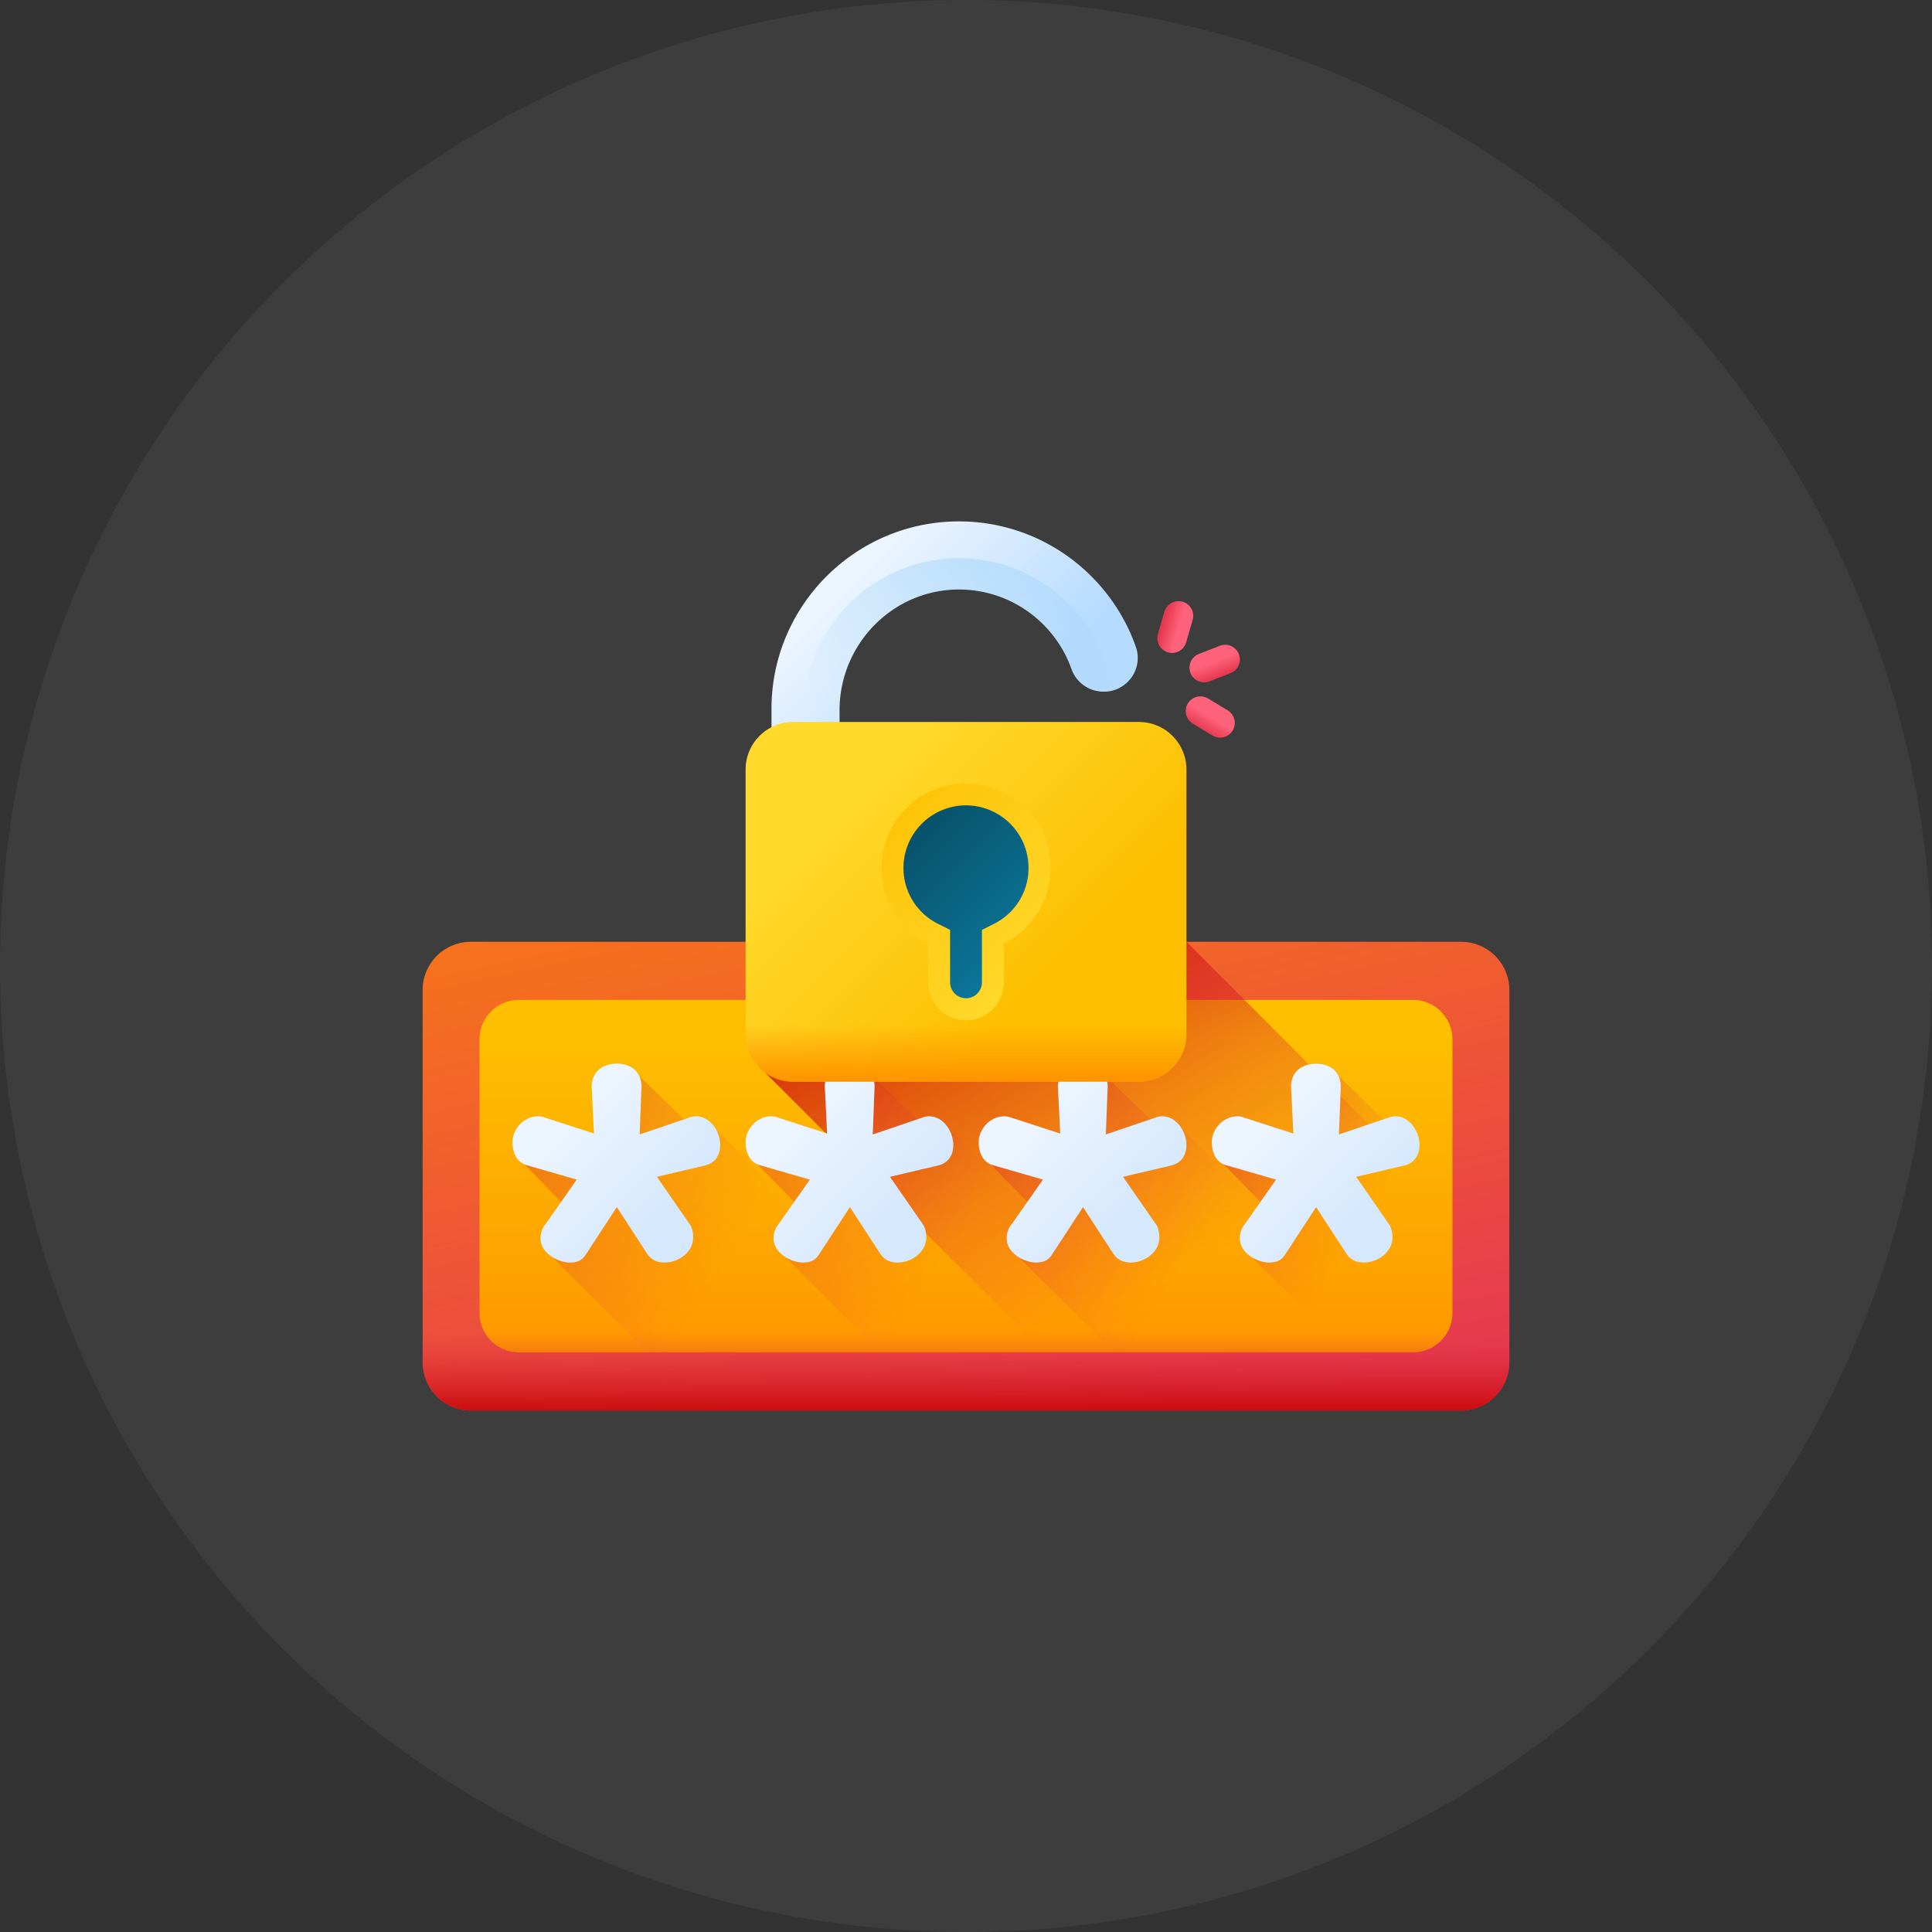 <svg width="128" height="128" viewBox="0 0 128 128" fill="none" xmlns="http://www.w3.org/2000/svg"><rect x="0" y="0" width="128" height="128" fill="#333333" stroke="none"/><circle opacity=".05" cx="64" cy="64" r="64" fill="#fff"/><g clip-path="url(#a)"><path d="M96.804 62.397H31.196A3.196 3.196 0 0 0 28 65.591v24.663a3.196 3.196 0 0 0 3.196 3.196h65.608A3.196 3.196 0 0 0 100 90.255V65.592a3.196 3.196 0 0 0-3.196-3.195z" fill="url(#b)"/><path d="M93.608 66.246H34.392a2.622 2.622 0 0 0-2.623 2.623v18.109a2.622 2.622 0 0 0 2.623 2.622h59.216a2.622 2.622 0 0 0 2.622-2.622v-18.11a2.622 2.622 0 0 0-2.622-2.622z" fill="url(#c)"/><path d="M50.658 71.03L73.08 93.45h23.724A3.196 3.196 0 0 0 100 90.256v-6.462L78.603 62.396H49.68v6.11c0 1.032.213 1.948.98 2.523z" fill="url(#d)"/><path d="M62.236 89.602H42.914l-6.307-6.307c-.445-.273-.66-.699-.66-1.253 0-.401.153-.74.368-.988l1-1.28-2.556-2.623c-.544-.231-.664-.792-.664-1.497 0-.802.568-1.557 1.555-1.557.093 0 .248 0 .464.093l3.38 1.05-.154-3.289c.032-1.02.662-1.34 1.525-1.34.649 0 1.228.118 1.49.68L45.47 74.3s.487-.203.64-.203c.556 0 1.008.205 1.288.668l5.073 5.073 9.764 9.764z" fill="url(#e)"/><path d="M77.68 89.6H58.356l-6.306-6.306c-.445-.273-.661-.7-.661-1.254 0-.4.153-.74.369-.987l.999-1.28-2.556-2.624c-.544-.23-.664-.792-.664-1.496 0-.802.568-1.557 1.555-1.557.093 0 .248 0 .464.093l3.381 1.05-.155-3.29c.032-1.019.663-1.48 1.525-1.48.649 0 1.227.26 1.49.82l2.975 2.868.319-.11c.155-.06.31-.092.463-.092.556 0 1.008.345 1.287.808L77.68 89.6z" fill="url(#f)"/><path d="M93.121 89.6h-19.32l-6.307-6.306c-.445-.273-.803-.7-.803-1.253 0-.401.154-.74.37-.988l.854-1.216.145-.206-2.416-2.482c-.542-.23-.805-.791-.805-1.496 0-.802.71-1.698 1.698-1.698.093 0 .246 0 .464.092l3.24 1.05-.156-3.147c.033-1.02.803-1.481 1.667-1.481.649 0 1.226.26 1.49.82l2.975 2.868.318-.11a1.26 1.26 0 0 1 .463-.092c.556 0 1.006.345 1.288.808l5.073 5.074L93.12 89.6z" fill="url(#g)"/><path d="M96.23 77.264v9.713a2.623 2.623 0 0 1-2.622 2.623h-4.366l-6.306-6.306c-.444-.273-.802-.7-.802-1.253 0-.401.155-.74.37-.988l.855-1.216.145-.206-2.416-2.482c-.543-.23-.806-.791-.806-1.496 0-.802.711-1.698 1.699-1.698.092 0 .246 0 .461.092l3.242 1.05-.155-3.147c.03-1.02.802-1.481 1.666-1.481.649 0 1.227.26 1.49.82l2.973 2.868.32-.11c.156-.06.309-.092.464-.092.556 0 1.006.345 1.287.808l2.5 2.501z" fill="url(#h)"/><path d="M45.68 81.085c.154.185.247.555.247.895 0 .987-.988 1.666-1.883 1.666-.339 0-.833-.062-1.172-.586l-2.006-3.086-2.037 3.117c-.278.462-.648.555-1.08.555-.74 0-1.944-.586-1.944-1.605 0-.4.154-.74.37-.987l2.037-2.901-3.21-.926c-.71-.154-1.049-.772-1.049-1.574s.71-1.697 1.697-1.697c.093 0 .247 0 .463.092l3.24 1.05-.154-3.148c.031-1.018.803-1.481 1.667-1.481s1.605.463 1.636 1.481l-.124 3.21 3.271-1.112c.154-.061.309-.092.463-.092.957 0 1.605 1.018 1.605 1.913 0 .617-.309 1.204-1.05 1.358l-3.147.74 2.16 3.118z" fill="url(#i)"/><path d="M61.123 81.085c.155.185.247.555.247.895 0 .987-.987 1.666-1.882 1.666-.34 0-.833-.062-1.173-.586l-2.006-3.086-2.037 3.117c-.277.462-.648.555-1.08.555-.74 0-1.944-.586-1.944-1.605 0-.4.155-.74.37-.987l2.037-2.901-3.21-.926c-.709-.154-1.048-.772-1.048-1.574s.71-1.697 1.697-1.697c.093 0 .247 0 .463.092l3.24 1.05-.154-3.148c.03-1.018.802-1.481 1.666-1.481.864 0 1.605.463 1.636 1.481l-.124 3.21 3.272-1.112c.154-.061.308-.092.462-.092.957 0 1.605 1.018 1.605 1.913 0 .617-.308 1.204-1.049 1.358l-3.148.74 2.16 3.118z" fill="url(#j)"/><path d="M76.567 81.085c.154.185.247.555.247.895 0 .987-.988 1.666-1.883 1.666-.34 0-.833-.062-1.172-.586l-2.006-3.086-2.037 3.117c-.278.462-.648.555-1.08.555-.741 0-1.944-.586-1.944-1.605 0-.4.154-.74.37-.987l2.037-2.901-3.21-.926c-.71-.154-1.05-.772-1.05-1.574s.71-1.697 1.698-1.697c.093 0 .247 0 .463.092l3.24 1.05-.154-3.148c.031-1.018.803-1.481 1.667-1.481s1.604.463 1.635 1.481l-.123 3.21 3.27-1.112c.155-.061.31-.092.464-.092.957 0 1.605 1.018 1.605 1.913 0 .617-.309 1.204-1.05 1.358l-3.148.74 2.16 3.118z" fill="url(#k)"/><path d="M92.01 81.085c.154.185.247.555.247.895 0 .987-.988 1.666-1.883 1.666-.339 0-.833-.062-1.172-.586l-2.006-3.086-2.037 3.117c-.278.462-.648.555-1.08.555-.74 0-1.944-.586-1.944-1.605 0-.4.154-.74.37-.987l2.037-2.901-3.21-.926c-.71-.154-1.049-.772-1.049-1.574s.71-1.697 1.698-1.697c.092 0 .247 0 .463.092l3.24 1.05-.154-3.148c.03-1.018.802-1.481 1.666-1.481.864 0 1.605.463 1.636 1.481l-.124 3.21 3.271-1.112c.155-.061.309-.092.463-.092.957 0 1.605 1.018 1.605 1.913 0 .617-.309 1.204-1.05 1.358l-3.147.74 2.16 3.118z" fill="url(#l)"/><path d="M73.136 45.825h-.034a2.255 2.255 0 0 1-2.118-1.512c-1.102-3.09-4.073-5.298-7.545-5.258-4.347.051-7.816 3.657-7.816 8.004v1.811h-4.51v-1.906c0-6.848 5.571-12.42 12.42-12.42 5.408 0 10.02 3.476 11.72 8.311.51 1.451-.578 2.97-2.117 2.97z" fill="url(#m)"/><path d="M73.73 45.825h-.628a2.255 2.255 0 0 1-2.118-1.513c-1.102-3.088-4.073-5.297-7.545-5.257-4.347.05-7.816 3.656-7.816 8.004v1.811h-2.392v-1.581c0-5.68 4.62-10.303 10.302-10.303 5.183 0 9.485 3.85 10.197 8.84z" fill="url(#n)"/><path d="M78.874 44.589a.974.974 0 0 1 .553-1.262l1.414-.551a.974.974 0 0 1 .708 1.814l-1.414.552a.974.974 0 0 1-1.261-.553z" fill="url(#o)"/><path d="M78.7 46.606a.974.974 0 0 1 1.337-.328l1.298.785a.974.974 0 0 1-1.008 1.667l-1.299-.786a.974.974 0 0 1-.329-1.338z" fill="url(#p)"/><path d="M77.378 43.22a.974.974 0 0 0 1.207-.664l.423-1.457a.974.974 0 1 0-1.87-.543l-.423 1.457a.974.974 0 0 0 .663 1.207z" fill="url(#q)"/><path d="M75.452 71.661H52.55a3.152 3.152 0 0 1-3.152-3.152V50.984a3.152 3.152 0 0 1 3.152-3.152h22.902a3.153 3.153 0 0 1 3.153 3.152V68.51a3.153 3.153 0 0 1-3.153 3.152z" fill="url(#r)"/><path d="M69.598 57.5a5.599 5.599 0 1 0-8.109 5.005v2.576a2.51 2.51 0 1 0 5.021 0v-2.576a5.597 5.597 0 0 0 3.088-5.004z" fill="url(#s)"/><path d="M64 66.136a1.056 1.056 0 0 1-1.055-1.056v-3.473l-.801-.403a4.125 4.125 0 0 1-2.287-3.704A4.148 4.148 0 0 1 64 53.357a4.148 4.148 0 0 1 4.143 4.143 4.125 4.125 0 0 1-2.286 3.704l-.801.403v3.473c0 .582-.474 1.056-1.056 1.056z" fill="url(#t)"/><path d="M49.397 63.736v4.771a3.152 3.152 0 0 0 3.152 3.153h22.902a3.152 3.152 0 0 0 3.153-3.153v-4.77H49.396z" fill="url(#u)"/><path d="M28 83.648v6.61a3.196 3.196 0 0 0 3.196 3.195h65.608A3.196 3.196 0 0 0 100 90.257v-6.609H28z" fill="url(#v)"/></g><defs><linearGradient id="b" x1="54.706" y1="34.618" x2="67.977" y2="96.454" gradientUnits="userSpaceOnUse"><stop stop-color="#FF9100"/><stop offset="1" stop-color="#E63950"/></linearGradient><linearGradient id="c" x1="64" y1="68.662" x2="64" y2="93.27" gradientUnits="userSpaceOnUse"><stop stop-color="#FDBF00"/><stop offset="1" stop-color="#FF9100"/></linearGradient><linearGradient id="d" x1="78.308" y1="83.967" x2="64.601" y2="55.144" gradientUnits="userSpaceOnUse"><stop stop-color="#E63950" stop-opacity="0"/><stop offset=".047" stop-color="#E4354B" stop-opacity=".047"/><stop offset=".467" stop-color="#D31822" stop-opacity=".467"/><stop offset=".799" stop-color="#C90709" stop-opacity=".799"/><stop offset="1" stop-color="#C50000"/></linearGradient><linearGradient id="e" x1="48.072" y1="83.74" x2="11.968" y2="61.197" gradientUnits="userSpaceOnUse"><stop stop-color="#E63950" stop-opacity="0"/><stop offset=".047" stop-color="#E4354B" stop-opacity=".047"/><stop offset=".467" stop-color="#D31822" stop-opacity=".467"/><stop offset=".799" stop-color="#C90709" stop-opacity=".799"/><stop offset="1" stop-color="#C50000"/></linearGradient><linearGradient id="f" x1="62.569" y1="83.124" x2="26.465" y2="60.581" gradientUnits="userSpaceOnUse"><stop stop-color="#E63950" stop-opacity="0"/><stop offset=".047" stop-color="#E4354B" stop-opacity=".047"/><stop offset=".467" stop-color="#D31822" stop-opacity=".467"/><stop offset=".799" stop-color="#C90709" stop-opacity=".799"/><stop offset="1" stop-color="#C50000"/></linearGradient><linearGradient id="g" x1="78.519" y1="83.44" x2="42.293" y2="60.821" gradientUnits="userSpaceOnUse"><stop stop-color="#E63950" stop-opacity="0"/><stop offset=".047" stop-color="#E4354B" stop-opacity=".047"/><stop offset=".467" stop-color="#D31822" stop-opacity=".467"/><stop offset=".799" stop-color="#C90709" stop-opacity=".799"/><stop offset="1" stop-color="#C50000"/></linearGradient><linearGradient id="h" x1="90.376" y1="81.202" x2="67.276" y2="66.778" gradientUnits="userSpaceOnUse"><stop stop-color="#E63950" stop-opacity="0"/><stop offset=".047" stop-color="#E4354B" stop-opacity=".047"/><stop offset=".467" stop-color="#D31822" stop-opacity=".467"/><stop offset=".799" stop-color="#C90709" stop-opacity=".799"/><stop offset="1" stop-color="#C50000"/></linearGradient><linearGradient id="i" x1="37.144" y1="74.17" x2="44.061" y2="81.088" gradientUnits="userSpaceOnUse"><stop stop-color="#EDF5FF"/><stop offset="1" stop-color="#D5E8FE"/></linearGradient><linearGradient id="j" x1="52.587" y1="74.17" x2="59.504" y2="81.088" gradientUnits="userSpaceOnUse"><stop stop-color="#EDF5FF"/><stop offset="1" stop-color="#D5E8FE"/></linearGradient><linearGradient id="k" x1="68.03" y1="74.17" x2="74.948" y2="81.088" gradientUnits="userSpaceOnUse"><stop stop-color="#EDF5FF"/><stop offset="1" stop-color="#D5E8FE"/></linearGradient><linearGradient id="l" x1="83.474" y1="74.17" x2="90.391" y2="81.088" gradientUnits="userSpaceOnUse"><stop stop-color="#EDF5FF"/><stop offset="1" stop-color="#D5E8FE"/></linearGradient><linearGradient id="m" x1="56.276" y1="38.093" x2="66.099" y2="47.916" gradientUnits="userSpaceOnUse"><stop stop-color="#EDF5FF"/><stop offset="1" stop-color="#B5DBFF"/></linearGradient><linearGradient id="n" x1="63.48" y1="46.581" x2="63.48" y2="18.719" gradientUnits="userSpaceOnUse"><stop stop-color="#B5DBFF" stop-opacity="0"/><stop offset=".243" stop-color="#93CEF6" stop-opacity=".243"/><stop offset=".576" stop-color="#6ABFEC" stop-opacity=".576"/><stop offset=".84" stop-color="#51B5E5" stop-opacity=".84"/><stop offset="1" stop-color="#48B2E3"/></linearGradient><linearGradient id="o" x1="80.311" y1="43.862" x2="80.703" y2="44.869" gradientUnits="userSpaceOnUse"><stop stop-color="#FF637B"/><stop offset="1" stop-color="#E63950"/></linearGradient><linearGradient id="p" x1="80.318" y1="47.52" x2="79.758" y2="48.445" gradientUnits="userSpaceOnUse"><stop stop-color="#FF637B"/><stop offset="1" stop-color="#E63950"/></linearGradient><linearGradient id="q" x1="78.113" y1="41.576" x2="77.075" y2="41.275" gradientUnits="userSpaceOnUse"><stop stop-color="#FF637B"/><stop offset="1" stop-color="#E63950"/></linearGradient><linearGradient id="r" x1="56.28" y1="52.026" x2="69.224" y2="64.97" gradientUnits="userSpaceOnUse"><stop stop-color="#FFDA2D"/><stop offset="1" stop-color="#FDBF00"/></linearGradient><linearGradient id="s" x1="69.658" y1="64.766" x2="56.746" y2="51.854" gradientUnits="userSpaceOnUse"><stop stop-color="#FFDA2D"/><stop offset="1" stop-color="#FDBF00"/></linearGradient><linearGradient id="t" x1="68.435" y1="63.543" x2="58.316" y2="53.424" gradientUnits="userSpaceOnUse"><stop stop-color="#0B799D"/><stop offset="1" stop-color="#07485E"/></linearGradient><linearGradient id="u" x1="64" y1="67.905" x2="64" y2="71.804" gradientUnits="userSpaceOnUse"><stop stop-color="#FF9100" stop-opacity="0"/><stop offset="1" stop-color="#FF9100"/></linearGradient><linearGradient id="v" x1="64" y1="88.162" x2="64" y2="94.273" gradientUnits="userSpaceOnUse"><stop stop-color="#E63950" stop-opacity="0"/><stop offset=".047" stop-color="#E4354B" stop-opacity=".047"/><stop offset=".467" stop-color="#D31822" stop-opacity=".467"/><stop offset=".799" stop-color="#C90709" stop-opacity=".799"/><stop offset="1" stop-color="#C50000"/></linearGradient><clipPath id="a"><path fill="#fff" transform="translate(28 28)" d="M0 0h72v72H0z"/></clipPath></defs></svg>